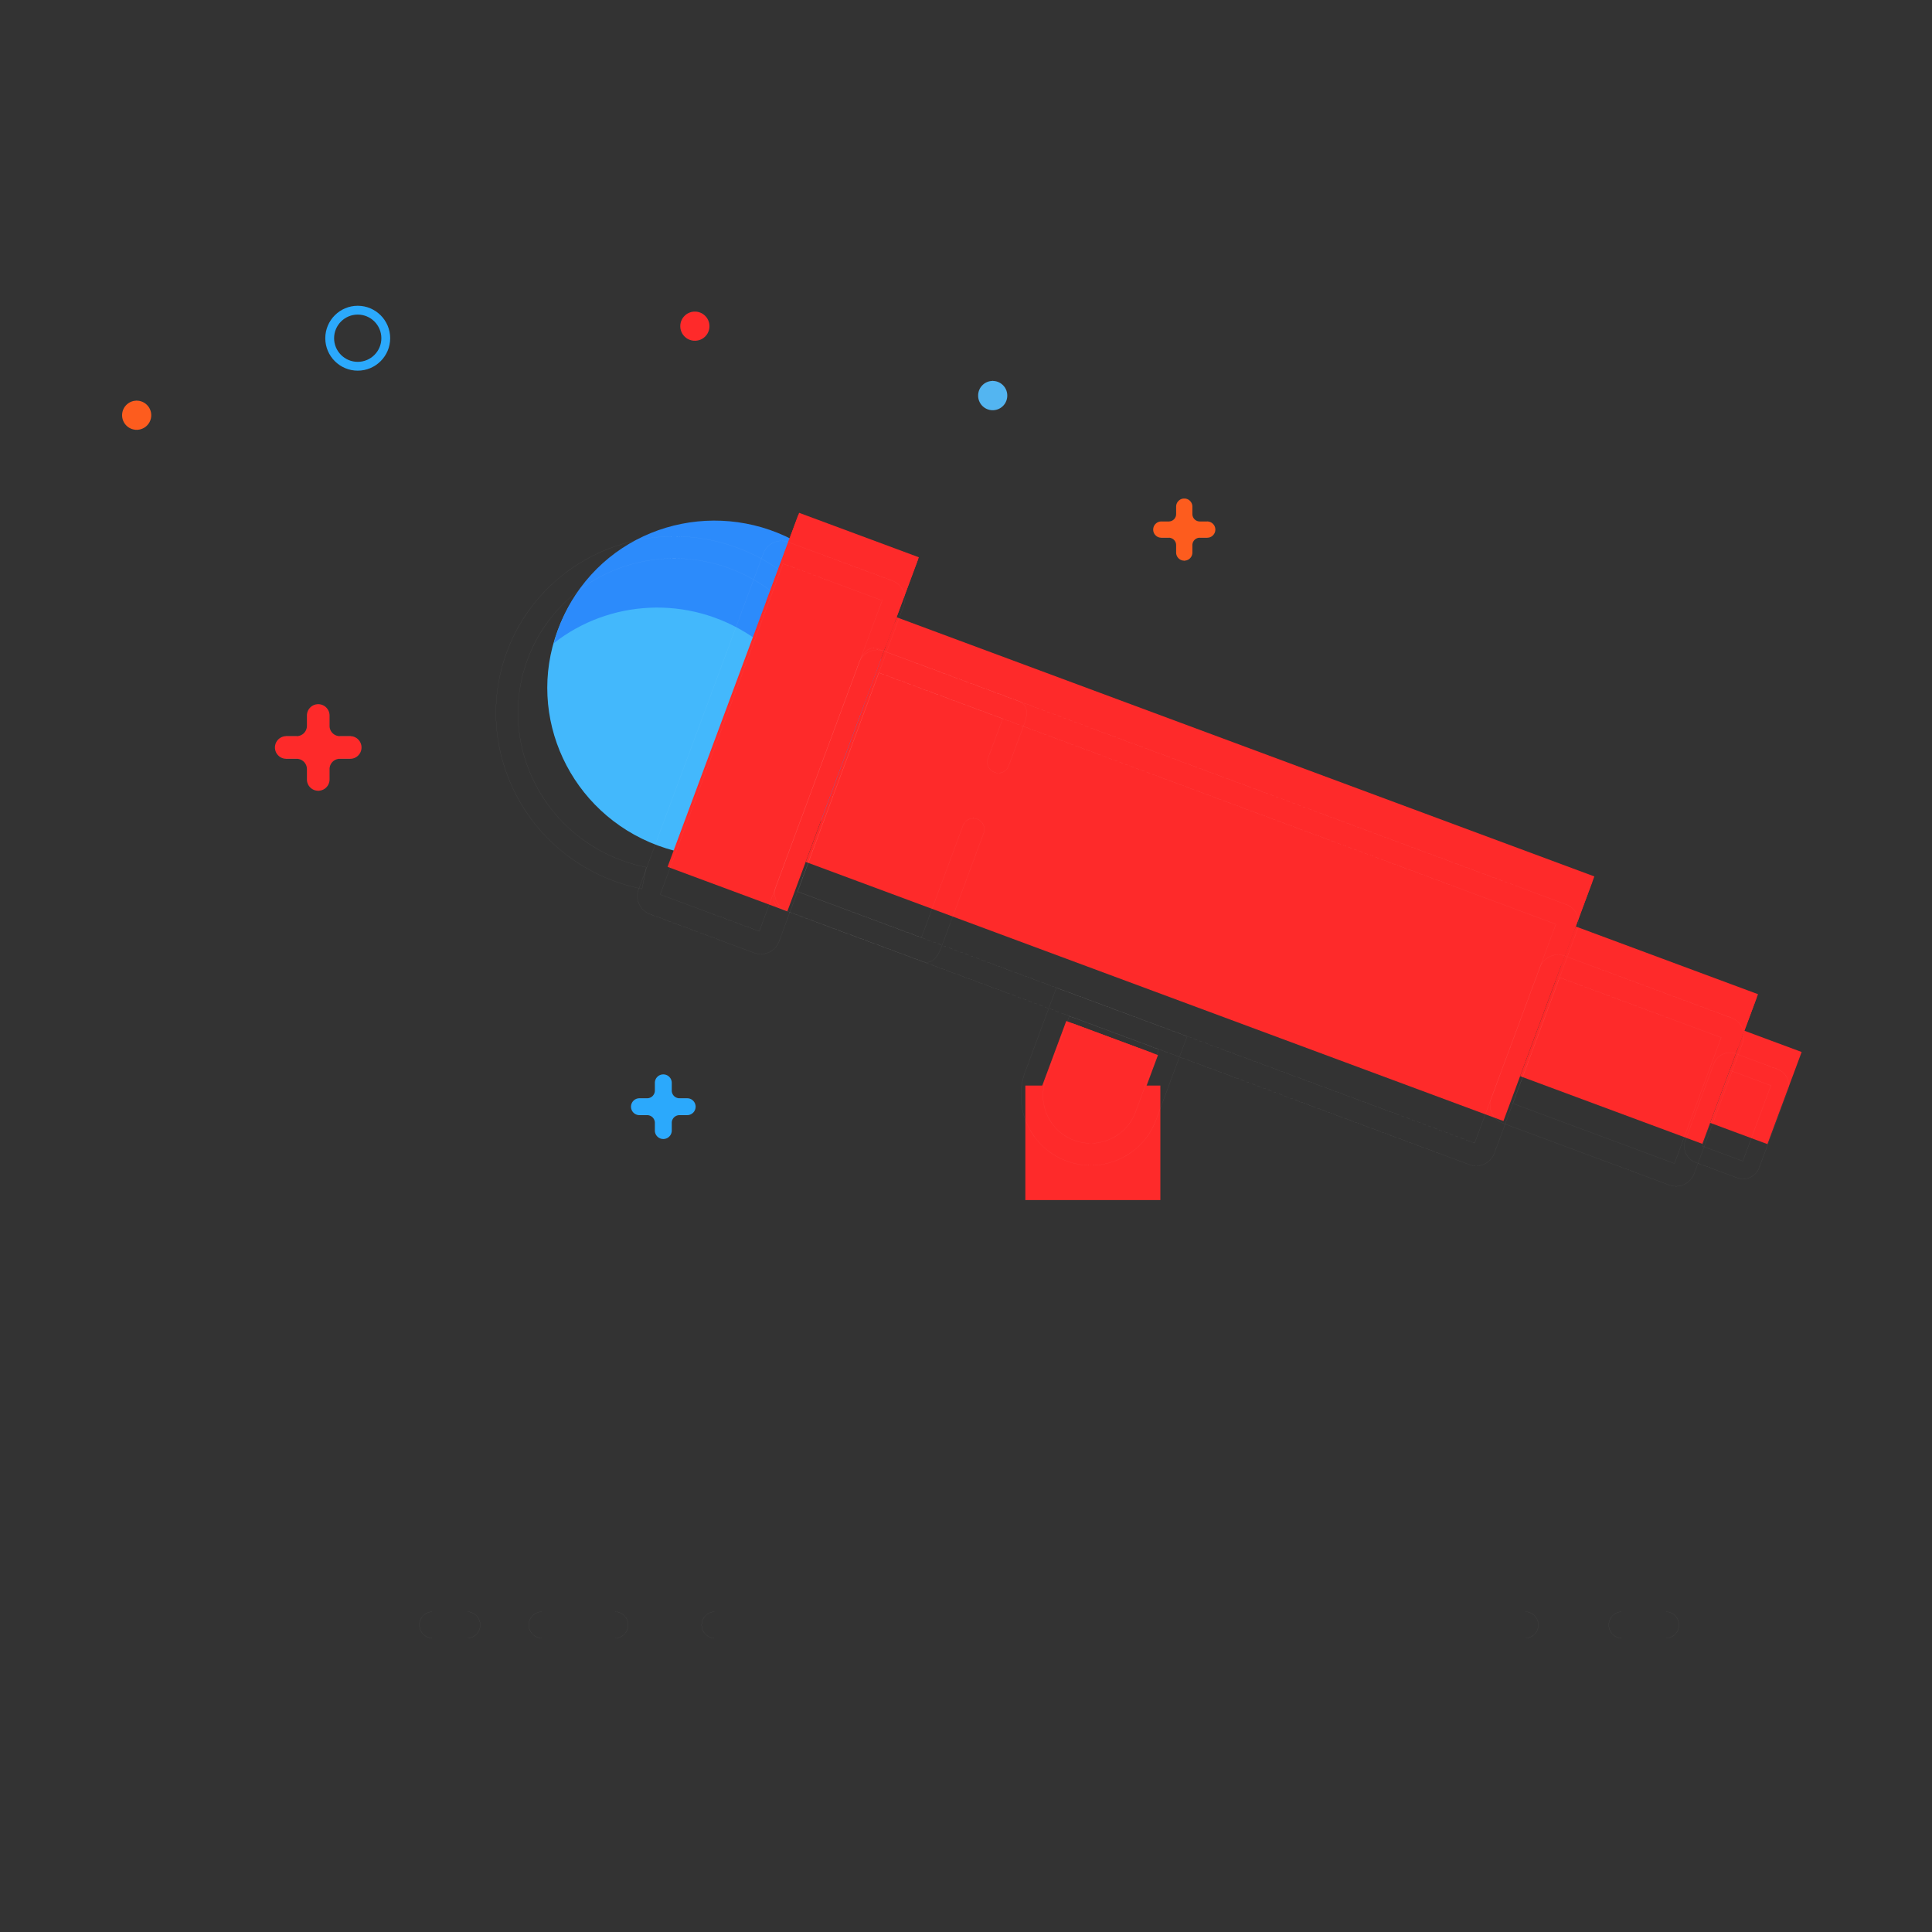 <!DOCTYPE svg PUBLIC "-//W3C//DTD SVG 1.1//EN" "http://www.w3.org/Graphics/SVG/1.1/DTD/svg11.dtd">
<!-- Uploaded to: SVG Repo, www.svgrepo.com, Transformed by: SVG Repo Mixer Tools -->
<svg width="256px" height="256px" viewBox="0 0 1024.00 1024.00" class="icon" version="1.1" xmlns="http://www.w3.org/2000/svg" fill="#ffffff" stroke="#ffffff" stroke-width="0.01" transform="rotate(0)">
<rect x="0" y="0" width="1024.00" height="1024.00" fill="#333333" stroke="none"/>
<g id="SVGRepo_bgCarrier" stroke-width="0"/>
<g id="SVGRepo_tracerCarrier" stroke-linecap="round" stroke-linejoin="round"/>
<g id="SVGRepo_iconCarrier">
<path d="M584.762 609.524l0.276 250.529-11.678 0.013-0.276-250.529z" fill=""/>
<path d="M661.165 865.926H495.082c-2.922 0-5.554-1.264-7.221-3.47s-2.167-5.083-1.371-7.894l0.059-0.199 84.895-263.595c1.496-5.249 5.479-5.678 6.681-5.678h0.009c1.191 0.002 5.189 0.434 6.722 5.887L669.698 854.364c0.855 3.009 0.356 5.887-1.312 8.093s-4.299 3.47-7.221 3.47z m-162.307-11.678h158.537l-79.273-246.11-79.264 246.11z m80.258-262.078l-5.518 1.915c0.028 0.079 0.063 0.163 0.112 0.252l5.406-2.167z" fill=""/>
<path d="M247.535 861.269h-18.218" fill="#fe2a2a"/>
<path d="M247.535 868.275h-18.217a7.006 7.006 0 1 1 0-14.013h18.217a7.006 7.006 0 1 1 0 14.013z" fill=""/>
<path d="M325.918 861.269h-38.64" fill="#fe2a2a"/>
<path d="M325.918 868.275h-38.64a7.006 7.006 0 1 1 0-14.013h38.64a7.006 7.006 0 1 1 0 14.013z" fill=""/>
<path d="M808.357 861.269h-429.448" fill="#fe2a2a"/>
<path d="M808.357 868.275h-429.448a7.006 7.006 0 1 1 0-14.013h429.448a7.006 7.006 0 1 1 0 14.013z" fill=""/>
<path d="M882.878 861.269h-23.185" fill="#fe2a2a"/>
<path d="M882.878 868.275h-23.185a7.006 7.006 0 1 1 0-14.013h23.185a7.006 7.006 0 1 1 0 14.013z" fill=""/>
<path d="M543.452 575.369h71.559v60.685h-71.559z" fill="#fe2a2a"/>
<path d="M610.31 644.573h-62.73c-5.009 0-9.085-4.077-9.085-9.088v-51.853c0-5.011 4.076-9.087 9.085-9.087h62.73c5.011 0 9.089 4.076 9.089 9.087v51.853c0.001 5.011-4.077 9.088-9.089 9.088z m-62.472-9.342h62.219v-51.343h-62.219v51.343z" fill=""/>
<path d="M463.205 396.467c-16.983 45.729-68.282 68.857-114.572 51.662-46.301-17.193-70.065-68.201-53.084-113.928 16.983-45.729 68.28-68.857 114.577-51.662 46.301 17.196 70.06 68.203 53.079 113.928z" fill="#43B8FC"/>
<path d="M397.865 336.948c33.075 21.814 47.048 61.55 37.442 97.438 7.203-5.658 13.654-12.5 18.967-20.552 26.862-40.716 15.209-95.767-26.011-122.962-41.229-27.194-96.416-16.237-123.28 24.481-5.312 8.052-9.059 16.677-11.432 25.522 29.218-22.953 71.242-25.744 104.312-3.927z" fill="#2C8BFB"/>
<path d="M340.292 471.113a96.876 96.876 0 0 1-15.086-4.258c-49.239-18.286-74.595-72.76-56.522-121.432 18.078-48.671 72.855-73.385 122.083-55.1 23.842 8.854 42.853 26.352 53.532 49.271 10.688 22.943 11.751 48.571 2.99 72.16-5.143 13.864-13.24 25.97-24.065 35.98l-7.928-8.574c9.466-8.753 16.545-19.34 21.046-31.47 7.666-20.643 6.733-43.074-2.627-63.165-9.372-20.117-26.068-35.479-47.011-43.255-43.209-16.049-91.236 5.584-107.07 48.219s6.436 90.374 49.64 106.419a85.285 85.285 0 0 0 13.268 3.746l-2.249 11.458z" fill=""/>
<path d="M565.134 541.15l-15.006 40.405c-4.988 13.429 1.854 28.35 15.281 33.335 13.42 4.995 28.348-1.854 33.337-15.275l15.006-40.408-48.618-18.056z" fill="#fe2a2a"/>
<path d="M585.858 588.376c-1.914 5.14-7.632 7.762-12.782 5.857-5.139-1.915-7.76-7.632-5.853-12.782 1.914-5.149 7.632-7.772 12.782-5.856 5.148 1.915 7.77 7.632 5.853 12.781z" fill=""/>
<path d="M568.336 542.355l42.286 15.708-4.775 12.856-42.286-15.707z" fill="#fe2a2a"/>
<path d="M360.122 582.111a4.088 4.088 0 0 1-4.089-4.092v-4.088a4.464 4.464 0 1 0-8.929 0v4.088a4.088 4.088 0 0 1-4.087 4.092h-4.091a4.459 4.459 0 0 0-4.461 4.463 4.459 4.459 0 0 0 4.461 4.463h4.091a4.088 4.088 0 0 1 4.087 4.092v4.091a4.468 4.468 0 0 0 4.468 4.463 4.462 4.462 0 0 0 4.461-4.463v-4.091a4.088 4.088 0 0 1 4.089-4.092h4.095a4.461 4.461 0 0 0 4.463-4.463 4.462 4.462 0 0 0-4.463-4.463h-4.095z" fill="#2BA9FC"/>
<path d="M635.912 276.405a3.936 3.936 0 0 1-3.935-3.932v-3.943a4.291 4.291 0 0 0-4.294-4.287 4.283 4.283 0 0 0-4.286 4.287v3.943a3.934 3.934 0 0 1-3.935 3.932h-3.932a4.29 4.29 0 0 0-4.295 4.289 4.294 4.294 0 0 0 4.295 4.295h3.932a3.932 3.932 0 0 1 3.935 3.931v3.932a4.286 4.286 0 0 0 4.286 4.291 4.292 4.292 0 0 0 4.294-4.291v-3.932a3.933 3.933 0 0 1 3.935-3.931h3.935a4.292 4.292 0 1 0 0-8.584h-3.935z" fill="#FD5C1E"/>
<path d="M180.132 390.196a5.473 5.473 0 0 1-5.481-5.479v-5.481a5.983 5.983 0 0 0-5.981-5.977 5.979 5.979 0 0 0-5.975 5.977v5.481a5.476 5.476 0 0 1-5.486 5.479h-5.479a5.979 5.979 0 0 0-5.975 5.989 5.973 5.973 0 0 0 5.975 5.974h5.479a5.477 5.477 0 0 1 5.486 5.48v5.486a5.975 5.975 0 0 0 5.975 5.972 5.979 5.979 0 0 0 5.981-5.972v-5.486a5.474 5.474 0 0 1 5.481-5.48h5.479a5.973 5.973 0 0 0 5.975-5.974 5.979 5.979 0 0 0-5.975-5.989h-5.479z" fill="#fe2a2a"/>
<path d="M376.006 172.881a7.707 7.707 0 1 1-7.709-7.704c4.251 0 7.709 3.456 7.709 7.704z" fill="#fe2a2a"/>
<path d="M80.145 220.082a7.707 7.707 0 1 1-7.709-7.705c4.251 0 7.709 3.458 7.709 7.705z" fill="#FD5C1E"/>
<path d="M533.859 209.62a7.705 7.705 0 1 1-15.409 0 7.707 7.707 0 0 1 7.709-7.704c4.243 0.001 7.701 3.457 7.701 7.704z" fill="#53B5F1"/>
<path d="M189.605 196.461c-9.484 0-17.197-7.714-17.197-17.195 0-9.484 7.714-17.2 17.197-17.2 9.481 0 17.195 7.716 17.195 17.2 0 9.481-7.714 17.195-17.195 17.195z m0-29.724c-6.906 0-12.526 5.62-12.526 12.528 0 6.905 5.62 12.524 12.526 12.524s12.524-5.619 12.524-12.524c0-6.908-5.618-12.528-12.524-12.528z" fill="#2BA9FC"/>
<path d="M796.85 594.179L427.046 456.841l47.146-126.954 369.813 137.346z" fill="#fe2a2a"/>
<path d="M457.818 374.08l17.427-46.912 369.797 137.361-17.427 46.912z" fill="#fe2a2a"/>
<path d="M423.004 273.172l63.471 23.57-69.174 186.283-63.472-23.57z" fill="#fe2a2a"/>
<path d="M406.122 318.723l17.421-46.921 63.476 23.569-17.421 46.921z" fill="#fe2a2a"/>
<path d="M902.283 606.265l-96.591-35.868 28.85-77.689 96.592 35.875z" fill="#fe2a2a"/>
<path d="M936.774 606.41l-30.36-11.272 18.139-48.831 30.36 11.274z" fill="#fe2a2a"/>
<path d="M923.892 624.846a9.05 9.05 0 0 1-3.179-0.58l-22.074-8.191c-4.701-1.757-7.096-6.999-5.347-11.687l15.056-40.548a9.02 9.02 0 0 1 4.73-5.097 9.026 9.026 0 0 1 6.945-0.262l22.085 8.203a9.014 9.014 0 0 1 5.098 4.729 9.037 9.037 0 0 1 0.262 6.946l-15.062 40.559a9.041 9.041 0 0 1-4.74 5.098 9.046 9.046 0 0 1-3.775 0.828z m-21.754-17.437l21.602 8.016 14.88-40.07-21.602-8.023-14.88 40.077z" fill=""/>
<path d="M824.53 519.777l10.665-28.71 96.587 35.877-10.664 28.71z" fill="#fe2a2a"/>
<path d="M403.296 505.689c-1.206 0-2.415-0.216-3.578-0.648l-55.189-20.497a10.182 10.182 0 0 1-5.752-5.34 10.184 10.184 0 0 1-0.294-7.845l66.11-178.007c1.973-5.303 7.887-8.013 13.184-6.042l55.197 20.498c5.301 1.971 8.01 7.884 6.044 13.181L412.905 499a10.19 10.19 0 0 1-5.344 5.752 10.232 10.232 0 0 1-4.266 0.937z m-53.372-31.597l52.528 19.508 65.121-175.338-52.528-19.507-65.121 175.337z" fill=""/>
<path d="M782.427 617.929c-1.202 0-2.406-0.214-3.567-0.644l-0.004-0.001-361.528-134.271a10.171 10.171 0 0 1-5.752-5.338 10.171 10.171 0 0 1-0.29-7.851l44.075-118.668a10.175 10.175 0 0 1 5.328-5.749 10.19 10.19 0 0 1 7.851-0.297l361.532 134.272c5.293 1.963 8.01 7.873 6.053 13.173l-44.089 118.681a10.168 10.168 0 0 1-5.338 5.751 10.218 10.218 0 0 1-4.273 0.942zM422.726 472.561l358.856 133.278 43.092-116.002-358.861-133.28-43.088 116.004z" fill=""/>
<path d="M491.191 510.032a6.546 6.546 0 0 1-2.267-0.429l-74.878-27.808c-2.37-0.884-5.873-3.609-2.759-11.97l44.075-118.668c3.079-8.342 7.502-8.144 9.871-7.271l74.894 27.813c2.895 1.1 5.682 4.05 2.764 11.956l-8.266 22.259a5.841 5.841 0 0 1-7.506 3.442 5.838 5.838 0 0 1-3.442-7.506l7.766-20.918-65.632-24.374-43.085 116.002 65.634 24.377 22.051-59.385a5.839 5.839 0 0 1 10.948 4.064l-22.546 60.72c-2.238 6.012-5.11 7.696-7.624 7.696zM888.329 628.749a10.234 10.234 0 0 1-3.581-0.651l-88.308-32.799a10.162 10.162 0 0 1-5.748-5.329 10.198 10.198 0 0 1-0.297-7.852l25.78-69.406c1.971-5.303 7.887-8.012 13.181-6.044l88.319 32.801a10.184 10.184 0 0 1 5.757 5.351 10.175 10.175 0 0 1 0.276 7.844l-25.769 69.391a10.205 10.205 0 0 1-5.358 5.762 10.25 10.25 0 0 1-4.254 0.933z m-86.488-43.902l85.646 31.811 24.784-66.74-85.642-31.807-24.788 66.736zM578.135 617.659a36.911 36.911 0 0 1-12.887-2.334c-9.251-3.432-16.614-10.263-20.731-19.239-4.115-8.974-4.489-19.014-1.054-28.267l16.445-44.262 69.285 25.736-16.435 44.255c-3.437 9.255-10.273 16.616-19.248 20.731-4.909 2.248-10.134 3.38-15.376 3.38z m-11.348-79.09l-12.376 33.314a25.117 25.117 0 0 0 0.721 19.334 25.107 25.107 0 0 0 14.18 13.161c6.328 2.352 13.191 2.1 19.333-0.715 6.138-2.815 10.813-7.851 13.165-14.181l12.372-33.307-47.395-17.607z" fill=""/>
</g>
</svg>
